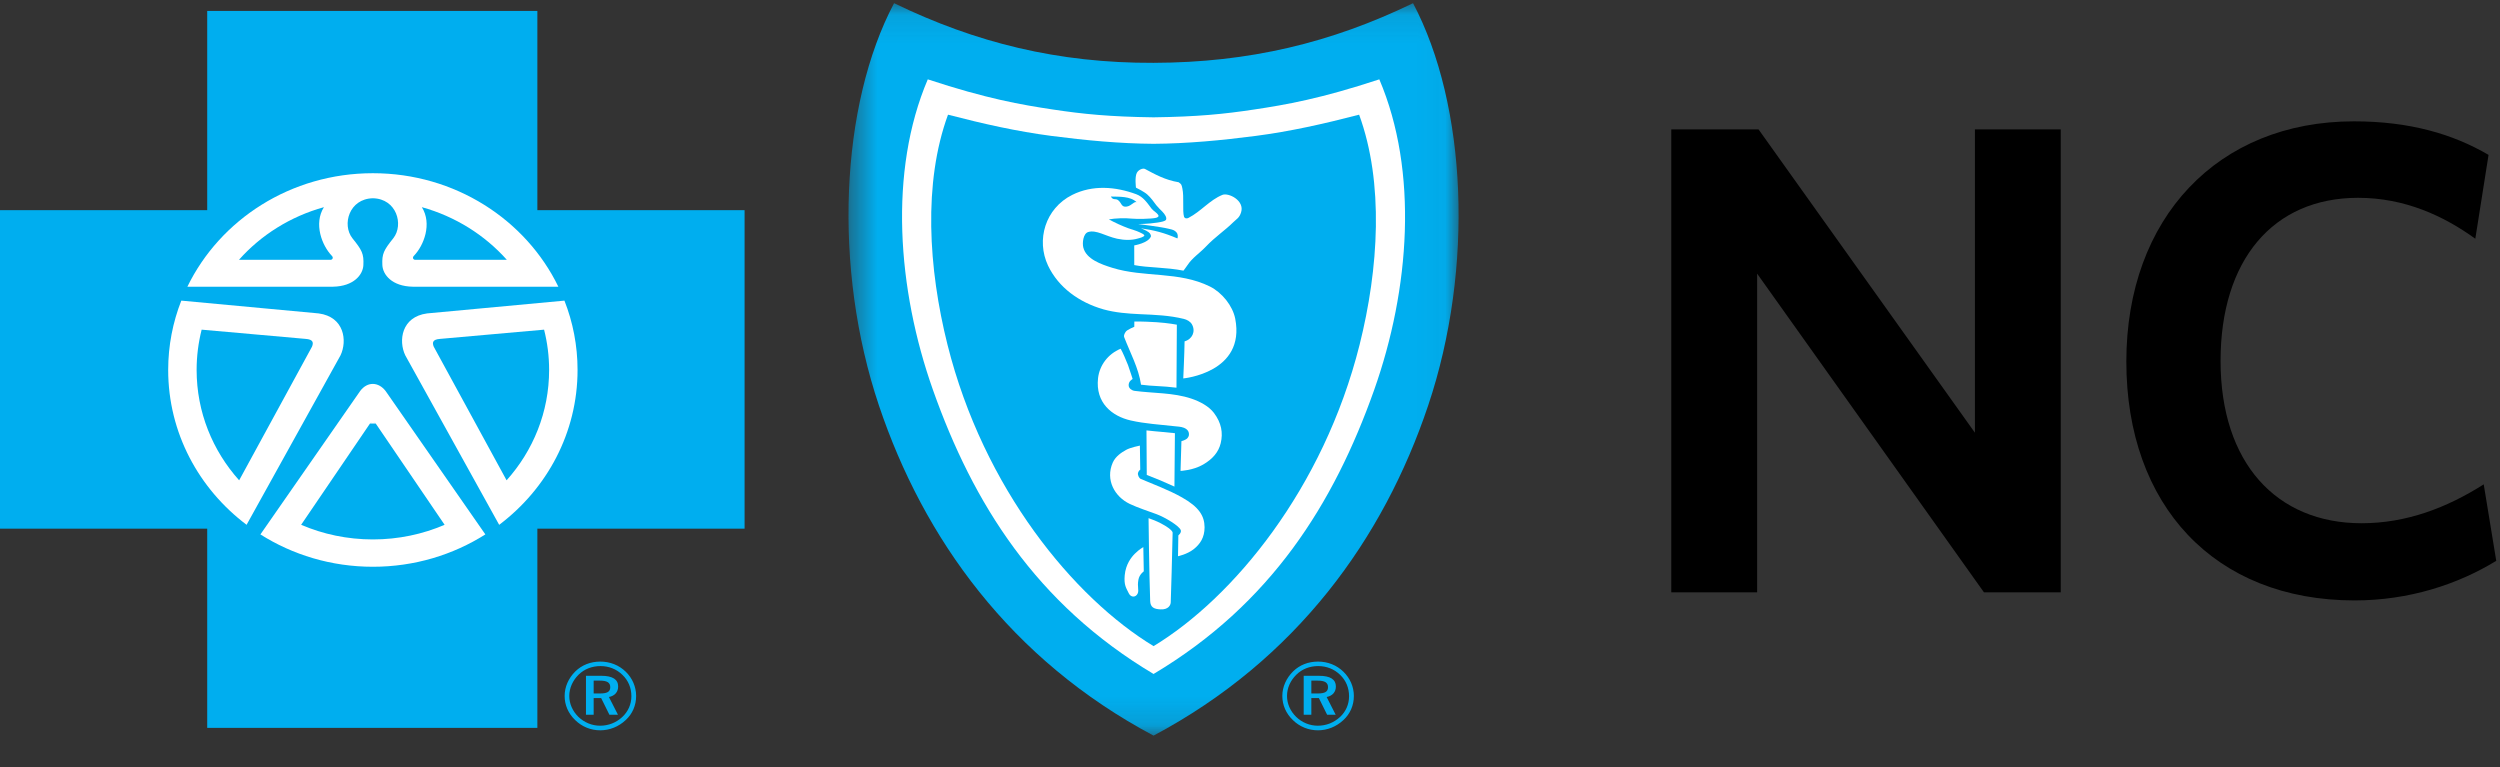 <?xml version="1.0" encoding="UTF-8"?>
<svg width="88px" height="27px" viewBox="0 0 88 27" version="1.1" xmlns="http://www.w3.org/2000/svg" xmlns:xlink="http://www.w3.org/1999/xlink">
    <rect x="0" y="0" width="88" height="27" fill="#333333" stroke="none"/>
    <!-- Generator: Sketch 54.1 (76490) - https://sketchapp.com -->
    <title>Blue Cross NC / Brand Logo / Shortened Copy</title>
    <desc>Created with Sketch.</desc>
    <defs>
        <polygon id="path-1" points="0.483 25.873 21.959 25.873 21.959 0.092 0.483 0.092"></polygon>
    </defs>
    <g id="Blue-Cross-NC-/-Brand-Logo-/-Shortened-Copy" stroke="none" stroke-width="1" fill="none" fill-rule="evenodd">
        <polygon id="Fill-1" fill="#00AEEF" points="7.294 0.385 7.294 7.398 7.16679224e-05 7.398 7.16679224e-05 18.609 7.294 18.609 7.294 25.621 18.915 25.621 18.915 18.609 26.209 18.609 26.209 7.398 18.915 7.398 18.915 0.385"></polygon>
        <path d="M6.381,10.582 L11.215,11.032 C12.123,11.152 12.228,11.998 11.988,12.505 L8.674,18.483 L8.681,18.474 C6.999,17.207 5.92,15.234 5.92,13.023 C5.92,12.164 6.084,11.339 6.382,10.582 L6.381,10.582 Z" id="Fill-2" fill="#FFFFFF"></path>
        <path d="M7.098,11.604 L10.758,11.929 C11.022,11.947 11.043,12.057 10.982,12.204 L8.418,16.907 C7.485,15.865 6.921,14.508 6.921,13.022 C6.921,12.534 6.983,12.06 7.098,11.604" id="Fill-4" fill="#00AEEF"></path>
        <path d="M19.87,10.582 L15.035,11.032 C14.127,11.152 14.022,11.998 14.264,12.505 L17.576,18.483 L17.571,18.474 C19.251,17.207 20.33,15.234 20.33,13.023 C20.33,12.164 20.166,11.339 19.868,10.582 L19.87,10.582 Z" id="Fill-6" fill="#FFFFFF"></path>
        <path d="M13.126,6.097 C10.235,6.097 7.743,7.732 6.596,10.092 L11.723,10.092 C12.455,10.078 12.777,9.667 12.791,9.331 C12.81,8.934 12.745,8.808 12.403,8.384 C12.031,7.908 12.289,6.995 13.126,6.979 C13.961,6.995 14.219,7.908 13.846,8.384 C13.506,8.808 13.441,8.934 13.459,9.331 C13.474,9.667 13.794,10.078 14.526,10.092 L19.654,10.092 C18.507,7.732 16.015,6.097 13.126,6.097" id="Fill-8" fill="#FFFFFF"></path>
        <path d="M19.152,11.604 L15.492,11.929 C15.227,11.947 15.208,12.057 15.268,12.204 L17.832,16.907 C18.765,15.865 19.329,14.508 19.329,13.022 C19.329,12.534 19.267,12.06 19.152,11.604" id="Fill-10" fill="#00AEEF"></path>
        <path d="M14.849,7.292 C15.216,7.878 14.92,8.64 14.572,9.002 C14.508,9.064 14.541,9.129 14.597,9.146 L17.841,9.146 C17.063,8.273 16.028,7.62 14.849,7.292" id="Fill-12" fill="#00AEEF"></path>
        <path d="M13.126,19.95 C14.588,19.95 15.95,19.53 17.086,18.81 L17.087,18.815 L13.575,13.766 C13.329,13.443 12.935,13.417 12.676,13.766 L9.164,18.815 L9.164,18.81 C10.301,19.53 11.662,19.95 13.126,19.95" id="Fill-14" fill="#FFFFFF"></path>
        <g id="Group-18" transform="translate(29.384, 0.02)">
            <mask id="mask-2" fill="white">
                <use xlink:href="#path-1"></use>
            </mask>
            <g id="Clip-17"></g>
            <path d="M11.221,25.874 C16.258,23.196 19.313,18.938 20.885,14.261 C22.518,9.407 22.247,3.669 20.355,0.092 C17.479,1.486 14.585,2.183 11.221,2.192 C7.859,2.204 4.963,1.486 2.087,0.092 C0.196,3.669 -0.076,9.407 1.557,14.261 C3.13,18.938 6.184,23.196 11.221,25.874" id="Fill-16" fill="#00AEEF" mask="url(#mask-2)"></path>
        </g>
        <path d="M40.6,23.727 C44.746,21.258 46.955,17.718 48.371,13.725 C49.626,10.179 49.932,6.031 48.552,2.793 C46.479,3.476 45.266,3.687 44.138,3.856 C43.088,4.015 42.147,4.109 40.61,4.13 L40.6,4.13 C39.06,4.109 38.123,4.015 37.071,3.856 C35.944,3.687 34.73,3.476 32.658,2.793 C31.278,6.031 31.584,10.179 32.84,13.725 C34.255,17.718 36.464,21.258 40.61,23.727 L40.6,23.727 Z" id="Fill-19" fill="#FFFFFF"></path>
        <path d="M40.602,22.746 C43.406,21.05 46.586,17.202 47.857,12.138 C48.531,9.451 48.719,6.434 47.841,4.037 C46.586,4.362 45.413,4.626 44.201,4.784 C42.988,4.942 41.79,5.054 40.61,5.062 L40.6,5.062 C39.42,5.054 38.222,4.942 37.009,4.784 C35.797,4.626 34.625,4.362 33.37,4.037 C32.492,6.434 32.679,9.451 33.353,12.138 C34.623,17.202 37.804,21.05 40.609,22.746 L40.602,22.746 Z" id="Fill-21" fill="#00AEEF"></path>
        <path d="M37.741,6.861 C36.793,7.335 36.466,8.448 36.891,9.349 C37.26,10.124 37.989,10.644 38.836,10.888 C39.259,11.006 39.69,11.038 40.129,11.059 C40.666,11.083 41.153,11.099 41.669,11.225 C41.778,11.251 41.899,11.315 41.956,11.417 C42.095,11.664 41.97,11.939 41.697,12.016 C41.692,12.449 41.651,13.321 41.651,13.321 C41.651,13.321 43.85,13.12 43.48,11.218 C43.389,10.762 43.016,10.298 42.591,10.086 C41.489,9.539 40.277,9.779 39.147,9.425 C38.766,9.306 38.236,9.124 38.133,8.715 C38.091,8.55 38.129,8.22 38.305,8.167 C38.591,8.082 38.906,8.31 39.319,8.402 C39.581,8.459 39.84,8.459 40.045,8.398 C40.136,8.374 40.269,8.339 40.282,8.287 C40.269,8.244 40.169,8.203 40.116,8.178 C39.987,8.115 39.855,8.085 39.718,8.035 C39.489,7.95 39.261,7.846 39.032,7.723 C39.249,7.681 39.611,7.67 39.827,7.695 C40.001,7.713 40.534,7.708 40.693,7.667 C40.728,7.658 40.806,7.63 40.772,7.572 C40.71,7.473 40.607,7.434 40.534,7.343 C40.379,7.138 40.245,6.929 39.994,6.836 C39.269,6.569 38.463,6.5 37.741,6.861" id="Fill-23" fill="#FFFFFF"></path>
        <path d="M41.412,13.647 L41.425,11.429 C41.425,11.429 41.128,11.37 40.713,11.342 C40.174,11.309 39.929,11.318 39.929,11.318 L39.927,11.503 C39.927,11.503 39.666,11.61 39.627,11.677 C39.609,11.707 39.541,11.792 39.573,11.873 C39.785,12.424 40.079,12.955 40.164,13.541 C40.566,13.597 40.922,13.583 41.412,13.647" id="Fill-25" fill="#FFFFFF"></path>
        <path d="M38.651,13.313 C38.554,14.183 39.146,14.65 39.799,14.8 C40.317,14.918 40.818,14.942 41.357,15.004 C41.425,15.013 41.569,15.015 41.678,15.059 C41.774,15.099 41.821,15.155 41.84,15.212 C41.864,15.293 41.854,15.356 41.799,15.422 C41.741,15.49 41.586,15.53 41.586,15.53 L41.555,16.576 C41.555,16.576 41.994,16.56 42.349,16.353 C42.685,16.159 42.895,15.912 42.969,15.6 C43.056,15.239 42.996,14.887 42.73,14.534 C42.555,14.304 42.248,14.136 41.936,14.031 C41.295,13.816 40.599,13.847 39.933,13.758 C39.831,13.742 39.739,13.668 39.73,13.579 C39.712,13.418 39.869,13.341 39.869,13.341 C39.869,13.341 39.791,13.094 39.706,12.851 C39.631,12.667 39.525,12.409 39.447,12.275 C38.996,12.461 38.702,12.864 38.651,13.313" id="Fill-27" fill="#FFFFFF"></path>
        <path d="M41.357,15.248 L41.34,17.128 L40.849,16.911 L40.366,16.718 L40.356,15.15 C40.791,15.2 40.988,15.205 41.357,15.248" id="Fill-29" fill="#FFFFFF"></path>
        <path d="M39.169,16.283 C38.902,16.892 39.237,17.487 39.77,17.739 C40.048,17.871 40.412,17.989 40.713,18.1 C41.006,18.209 41.525,18.517 41.565,18.668 C41.589,18.758 41.478,18.846 41.478,18.846 L41.466,19.579 C41.466,19.579 41.784,19.515 42.02,19.33 C42.24,19.154 42.402,18.925 42.401,18.558 C42.398,18.159 42.203,17.846 41.61,17.511 C41.148,17.249 40.589,17.043 40.155,16.858 C40.093,16.832 40.036,16.712 40.06,16.64 C40.084,16.562 40.137,16.533 40.137,16.533 L40.124,15.685 C40.124,15.685 39.79,15.75 39.633,15.839 C39.487,15.921 39.268,16.059 39.169,16.283" id="Fill-31" fill="#FFFFFF"></path>
        <path d="M41.276,18.78 C41.283,18.72 41.26,18.712 41.23,18.67 C41.101,18.54 40.911,18.45 40.867,18.424 C40.73,18.346 40.429,18.239 40.429,18.239 C40.429,18.239 40.45,20.161 40.486,21.155 C40.494,21.382 40.626,21.44 40.849,21.45 C41.127,21.465 41.207,21.299 41.21,21.203 C41.222,20.885 41.262,19.505 41.276,18.78" id="Fill-33" fill="#FFFFFF"></path>
        <path d="M41.488,6.415 C41.588,6.487 41.588,6.491 41.619,6.631 C41.685,6.938 41.615,7.418 41.678,7.631 C41.711,7.7 41.783,7.697 41.836,7.669 C42.279,7.439 42.579,7.043 43.028,6.86 C43.238,6.773 43.821,7.056 43.686,7.476 C43.623,7.675 43.53,7.705 43.402,7.831 C43.14,8.094 42.771,8.339 42.45,8.678 C42.232,8.908 41.969,9.074 41.8,9.332 C41.746,9.414 41.658,9.527 41.658,9.527 C41.036,9.405 40.411,9.427 39.926,9.331 L39.925,8.638 C39.925,8.638 40.419,8.558 40.512,8.324 C40.519,8.306 40.505,8.225 40.433,8.174 C40.35,8.113 40.203,8.051 40.16,8.036 C40.654,8.11 40.963,8.189 41.443,8.392 C41.473,8.341 41.456,8.228 41.42,8.189 C41.354,8.116 41.319,8.092 41.149,8.055 C40.856,7.981 40.061,7.887 40.061,7.887 C40.061,7.887 40.428,7.885 40.737,7.835 C40.886,7.812 41.01,7.788 41.043,7.737 C41.079,7.663 41.014,7.551 40.909,7.443 C40.838,7.372 40.759,7.297 40.701,7.223 C40.629,7.127 40.509,6.953 40.379,6.841 C40.268,6.744 39.986,6.605 39.986,6.605 C39.986,6.605 39.938,6.234 40.016,6.085 C40.074,5.974 40.224,5.911 40.303,5.947 C40.66,6.138 41.011,6.336 41.488,6.415" id="Fill-35" fill="#FFFFFF"></path>
        <path d="M39.92,7.131 C39.828,7.193 39.764,7.256 39.662,7.272 C39.459,7.304 39.487,7.134 39.347,7.038 C39.261,6.982 39.18,7.057 39.103,6.918 C39.398,6.927 39.786,6.902 40.009,7.117 C39.981,7.105 39.933,7.122 39.92,7.131" id="Fill-37" fill="#00AEEF"></path>
        <path d="M13.023,14.909 C13.08,14.835 13.16,14.831 13.226,14.909 L15.65,18.473 C14.88,18.804 14.023,18.988 13.126,18.988 C12.227,18.988 11.371,18.804 10.6,18.473 L13.023,14.909 C13.091,14.831 13.17,14.835 13.226,14.909" id="Fill-39" fill="#00AEEF"></path>
        <path d="M39.946,19.491 C39.826,19.611 39.626,19.857 39.59,20.25 C39.558,20.599 39.643,20.698 39.734,20.886 C39.81,21.042 39.986,21.032 40.048,20.888 C40.099,20.77 40.025,20.661 40.072,20.406 C40.106,20.217 40.261,20.112 40.261,20.112 L40.245,19.258 C40.245,19.258 40.108,19.329 39.946,19.491" id="Fill-41" fill="#FFFFFF"></path>
        <path d="M11.402,7.292 C11.036,7.878 11.332,8.64 11.678,9.002 C11.742,9.064 11.709,9.129 11.653,9.146 L8.411,9.146 C9.186,8.273 10.222,7.62 11.402,7.292" id="Fill-43" fill="#00AEEF"></path>
        <path d="M46.159,23.958 L46.159,24.41 L46.387,24.41 C46.631,24.41 46.746,24.352 46.746,24.19 C46.746,24.025 46.631,23.958 46.382,23.958 L46.159,23.958 Z M47.023,24.164 C47.023,24.359 46.903,24.494 46.698,24.535 L47.016,25.159 L46.715,25.159 L46.425,24.573 L46.159,24.573 L46.159,25.159 L45.89,25.159 L45.89,23.788 L46.428,23.788 C46.827,23.788 47.023,23.916 47.023,24.164 L47.023,24.164 Z M47.176,23.758 C46.967,23.552 46.698,23.446 46.396,23.446 C46.103,23.446 45.836,23.55 45.636,23.745 C45.421,23.954 45.303,24.221 45.303,24.498 C45.303,24.774 45.419,25.031 45.625,25.234 C45.83,25.434 46.106,25.545 46.387,25.545 C46.683,25.545 46.953,25.437 47.17,25.237 C47.376,25.046 47.487,24.787 47.487,24.508 C47.487,24.213 47.379,23.954 47.176,23.758 L47.176,23.758 Z M47.291,23.647 C47.523,23.873 47.656,24.176 47.656,24.498 C47.656,24.83 47.525,25.128 47.288,25.346 C47.039,25.58 46.721,25.707 46.393,25.707 C46.057,25.707 45.746,25.58 45.506,25.344 C45.267,25.114 45.138,24.817 45.138,24.498 C45.138,24.179 45.276,23.87 45.519,23.631 C45.75,23.405 46.055,23.288 46.393,23.288 C46.736,23.288 47.051,23.411 47.291,23.647 L47.291,23.647 Z" id="Fill-45" fill="#00AEEF"></path>
        <path d="M20.897,23.958 L20.897,24.41 L21.123,24.41 C21.368,24.41 21.481,24.352 21.481,24.19 C21.481,24.025 21.368,23.958 21.116,23.958 L20.897,23.958 Z M21.759,24.164 C21.759,24.359 21.64,24.494 21.434,24.535 L21.752,25.159 L21.451,25.159 L21.161,24.573 L20.897,24.573 L20.897,25.159 L20.626,25.159 L20.626,23.788 L21.165,23.788 C21.564,23.788 21.759,23.916 21.759,24.164 L21.759,24.164 Z M21.912,23.758 C21.703,23.552 21.434,23.446 21.134,23.446 C20.839,23.446 20.572,23.55 20.37,23.745 C20.158,23.954 20.039,24.221 20.039,24.498 C20.039,24.774 20.155,25.031 20.36,25.234 C20.568,25.434 20.843,25.545 21.123,25.545 C21.42,25.545 21.689,25.437 21.906,25.237 C22.111,25.046 22.225,24.787 22.225,24.508 C22.225,24.213 22.116,23.954 21.912,23.758 L21.912,23.758 Z M22.029,23.647 C22.259,23.873 22.392,24.176 22.392,24.498 C22.392,24.83 22.262,25.128 22.025,25.346 C21.777,25.58 21.458,25.707 21.13,25.707 C20.794,25.707 20.483,25.58 20.243,25.344 C20.004,25.114 19.875,24.817 19.875,24.498 C19.875,24.179 20.011,23.87 20.254,23.631 C20.487,23.405 20.792,23.288 21.13,23.288 C21.473,23.288 21.787,23.411 22.029,23.647 L22.029,23.647 Z" id="Fill-47" fill="#00AEEF"></path>
        <polygon id="Fill-49" fill="#000000" points="69.836 20.851 61.851 9.632 61.851 20.851 58.829 20.851 58.829 4.555 61.901 4.555 69.517 15.231 69.517 4.555 72.538 4.555 72.538 20.851"></polygon>
        <path d="M74.847,12.728 C74.847,7.673 78.066,4.271 82.858,4.271 C84.822,4.271 86.345,4.719 87.597,5.452 L87.131,8.404 C86.025,7.602 84.649,6.963 83.005,6.963 C80.006,6.963 78.164,9.159 78.164,12.703 C78.164,16.292 80.129,18.418 83.127,18.418 C84.699,18.418 86.123,17.877 87.427,17.049 L87.868,19.741 C86.517,20.569 84.797,21.135 82.881,21.135 C77.943,21.135 74.847,17.782 74.847,12.728 Z" id="Fill-51" fill="#000000"></path>
    </g>
</svg>
